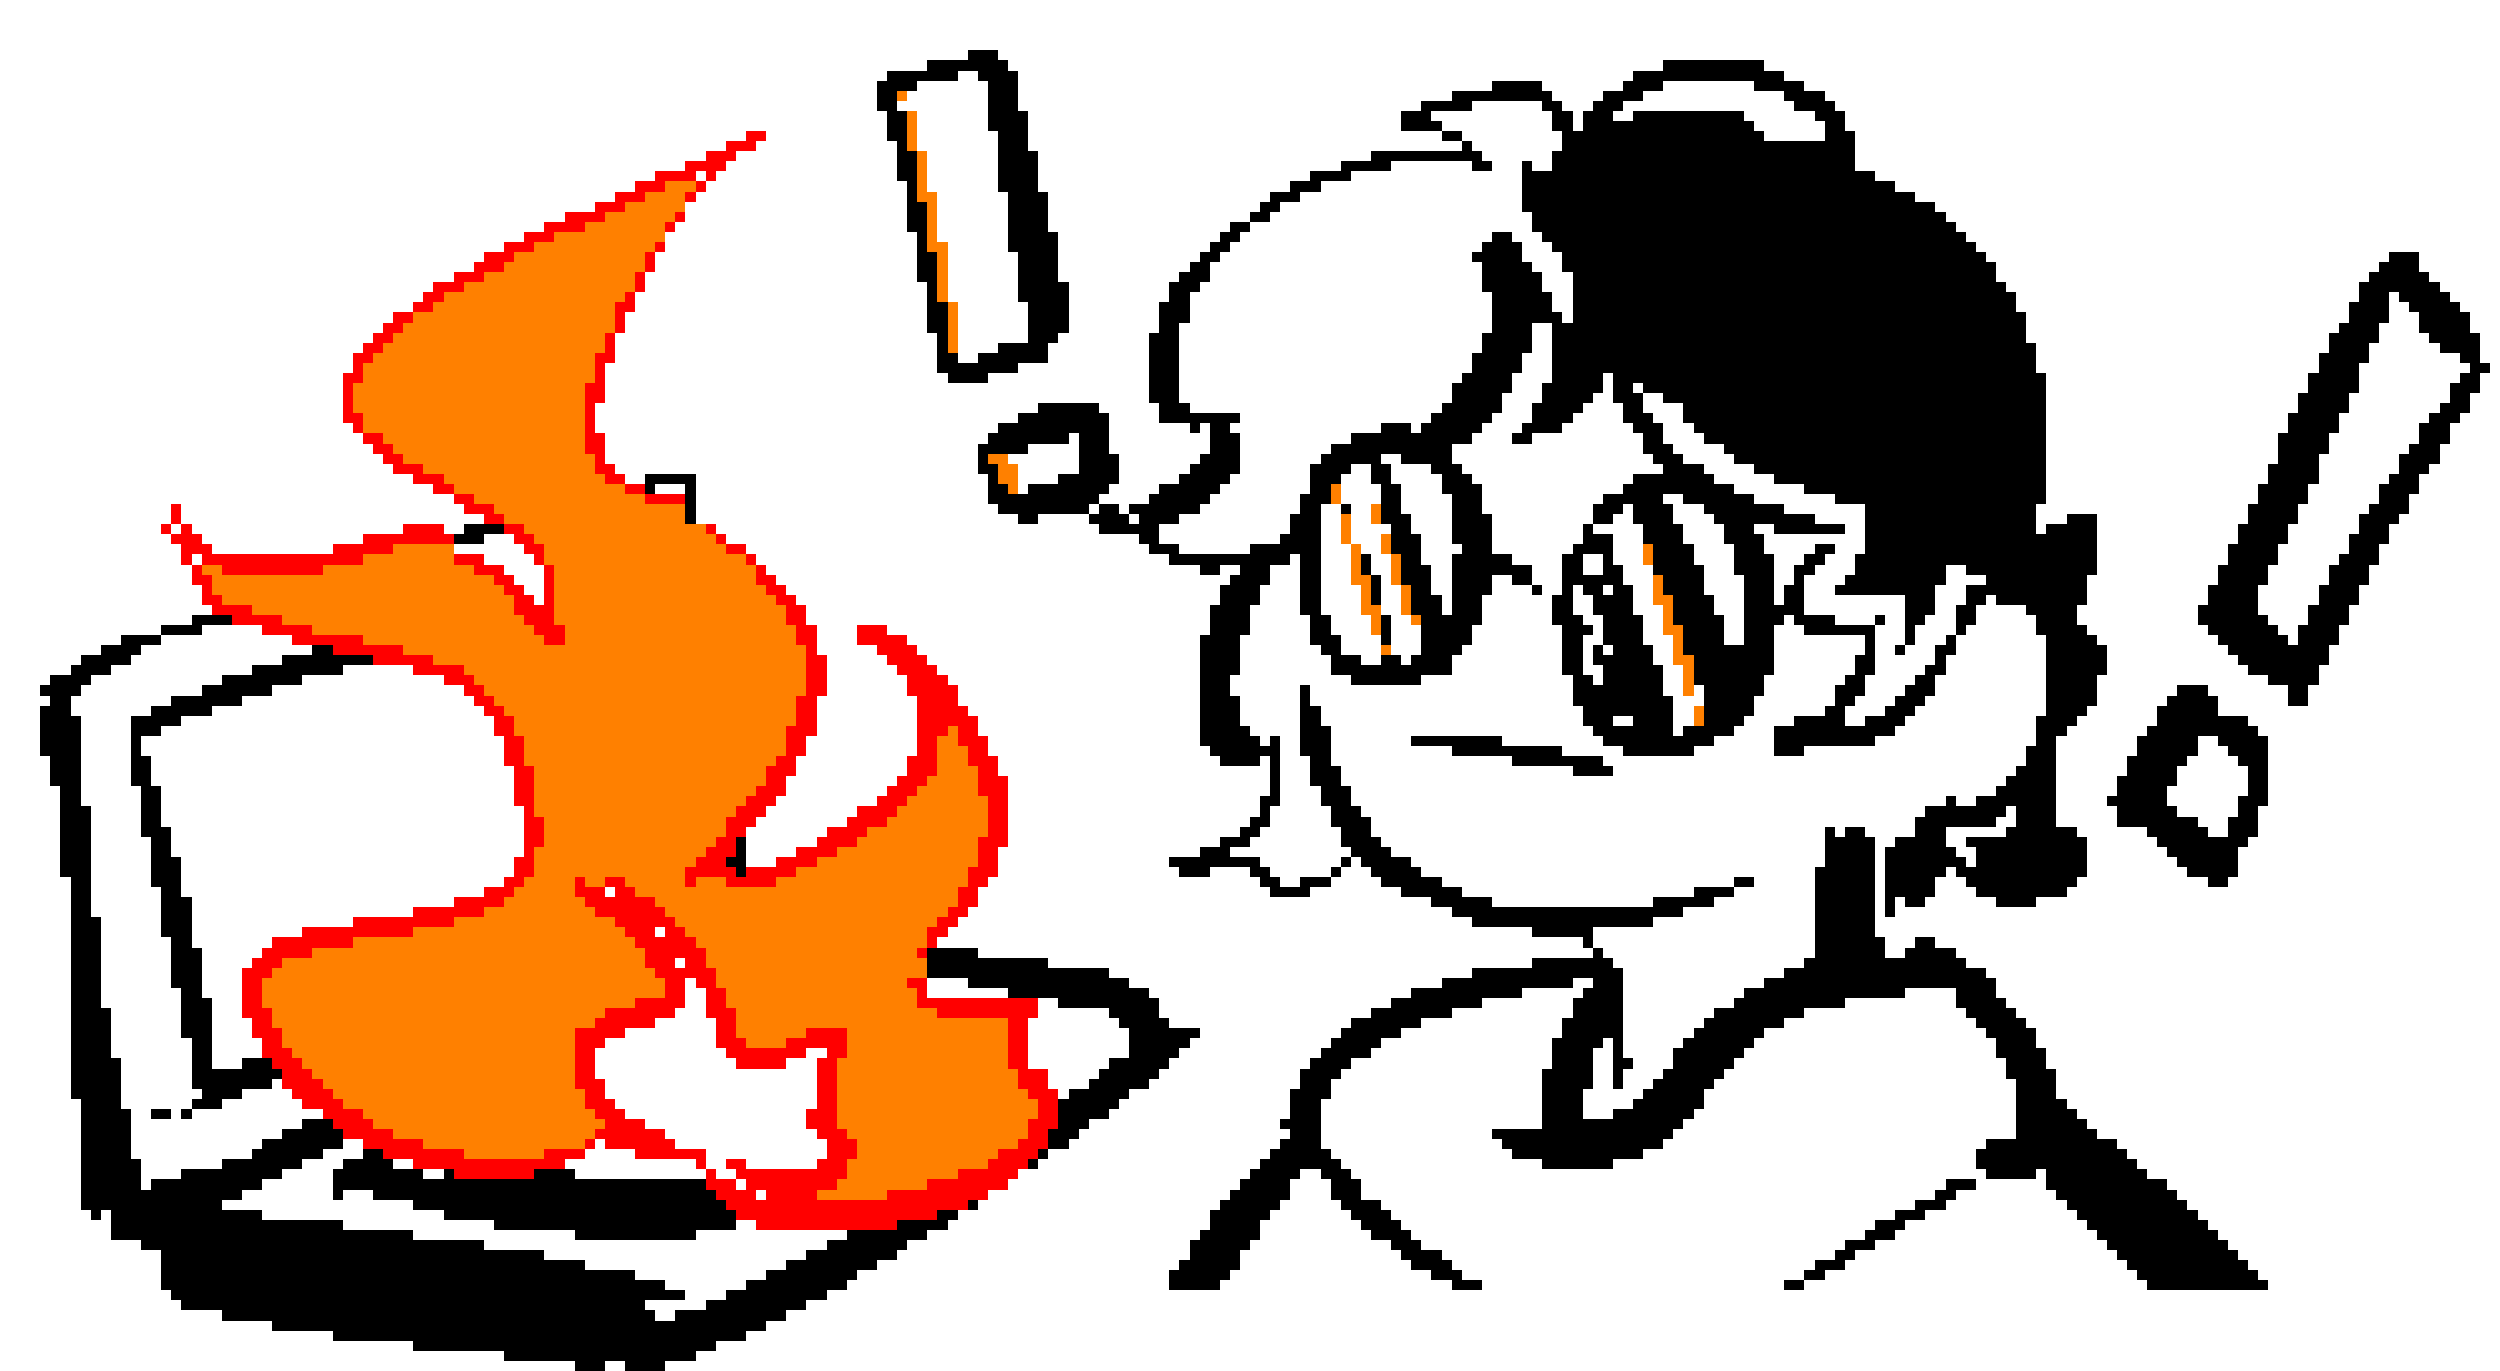 <svg xmlns="http://www.w3.org/2000/svg" viewBox="0 -0.5 248 136" shape-rendering="crispEdges">
<path stroke="#000000" d="M96 5h3M92 6h8M165 6h10M88 7h7M97 7h4M162 7h15M87 8h4M98 8h3M148 8h5M161 8h4M174 8h5M87 9h2M98 9h3M144 9h10M159 9h4M177 9h4M87 10h2M98 10h3M141 10h5M153 10h2M158 10h3M178 10h4M88 11h2M98 11h4M139 11h3M154 11h2M157 11h3M162 11h11M180 11h3M88 12h2M98 12h4M139 12h4M154 12h2M157 12h17M181 12h2M88 13h2M99 13h3M143 13h2M155 13h20M181 13h3M89 14h1M99 14h3M145 14h1M155 14h29M89 15h2M99 15h4M136 15h11M154 15h30M89 16h2M99 16h4M133 16h5M146 16h2M151 16h1M154 16h30M89 17h2M99 17h4M130 17h4M151 17h35M90 18h1M99 18h4M128 18h3M151 18h37M90 19h1M100 19h4M126 19h3M151 19h39M90 20h2M100 20h4M125 20h2M151 20h41M90 21h2M100 21h4M124 21h2M152 21h41M90 22h2M100 22h4M122 22h2M152 22h42M91 23h1M100 23h5M121 23h2M148 23h2M153 23h42M91 24h1M100 24h5M120 24h2M147 24h4M154 24h42M91 25h2M101 25h4M119 25h2M146 25h5M155 25h42M237 25h3M91 26h2M101 26h4M118 26h2M147 26h5M155 26h43M236 26h4M91 27h2M101 27h4M117 27h3M147 27h6M156 27h42M235 27h6M92 28h1M101 28h5M116 28h3M147 28h6M156 28h43M234 28h8M92 29h1M101 29h5M116 29h2M148 29h6M156 29h44M234 29h3M238 29h5M92 30h2M102 30h4M115 30h3M148 30h6M156 30h44M233 30h4M239 30h5M92 31h2M102 31h4M115 31h3M148 31h7M156 31h45M233 31h4M240 31h5M92 32h2M102 32h4M115 32h2M148 32h4M154 32h47M232 32h4M240 32h5M93 33h1M102 33h3M114 33h3M147 33h5M154 33h47M231 33h5M241 33h5M93 34h1M99 34h5M114 34h3M147 34h5M154 34h48M231 34h4M242 34h4M93 35h2M97 35h7M114 35h3M146 35h5M154 35h48M230 35h5M244 35h2M93 36h8M114 36h3M146 36h5M154 36h48M230 36h4M245 36h2M94 37h4M114 37h3M145 37h5M154 37h5M160 37h43M229 37h5M244 37h2M114 38h3M144 38h6M153 38h6M160 38h2M163 38h40M229 38h5M243 38h3M114 39h3M144 39h5M153 39h5M160 39h3M165 39h38M228 39h5M243 39h2M103 40h6M115 40h3M143 40h6M152 40h5M161 40h2M167 40h36M228 40h5M242 40h3M101 41h9M115 41h8M142 41h6M152 41h4M161 41h3M167 41h36M227 41h5M241 41h3M99 42h11M118 42h1M120 42h2M137 42h3M141 42h6M151 42h4M162 42h3M168 42h35M227 42h5M240 42h3M98 43h8M107 43h3M120 43h3M134 43h12M150 43h2M163 43h2M169 43h34M226 43h5M240 43h3M97 44h5M107 44h3M120 44h3M132 44h12M163 44h3M171 44h32M226 44h5M239 44h3M97 45h1M107 45h4M119 45h4M131 45h6M139 45h5M164 45h3M172 45h31M226 45h4M238 45h4M97 46h2M107 46h4M118 46h5M130 46h4M136 46h2M142 46h3M165 46h4M174 46h29M225 46h5M238 46h3M64 47h5M98 47h1M105 47h6M117 47h5M130 47h3M136 47h2M143 47h3M162 47h8M176 47h27M225 47h5M237 47h3M64 48h1M68 48h1M98 48h2M102 48h8M115 48h6M130 48h2M137 48h2M143 48h4M161 48h11M179 48h24M224 48h5M236 48h4M68 49h1M98 49h11M114 49h6M129 49h3M137 49h2M144 49h3M159 49h6M167 49h7M182 49h21M224 49h5M236 49h3M68 50h1M99 50h9M109 50h2M112 50h7M129 50h2M133 50h1M137 50h2M144 50h3M158 50h3M162 50h4M169 50h8M185 50h17M223 50h5M235 50h4M68 51h1M101 51h2M108 51h4M113 51h4M128 51h3M137 51h3M144 51h4M158 51h2M162 51h4M170 51h10M185 51h17M205 51h3M223 51h5M234 51h4M46 52h4M109 52h6M128 52h3M138 52h2M144 52h4M157 52h1M163 52h4M171 52h3M176 52h7M185 52h17M203 52h5M222 52h5M234 52h3M45 53h3M113 53h2M127 53h4M138 53h3M144 53h4M157 53h3M163 53h4M171 53h4M185 53h23M222 53h5M233 53h4M114 54h3M124 54h7M138 54h3M145 54h3M156 54h4M164 54h4M172 54h3M180 54h2M185 54h23M221 54h5M233 54h3M116 55h12M129 55h2M135 55h1M139 55h2M144 55h6M155 55h2M159 55h1M164 55h4M172 55h4M179 55h2M184 55h24M221 55h5M232 55h4M119 56h2M123 56h3M129 56h2M135 56h1M139 56h3M144 56h8M155 56h2M159 56h2M164 56h5M172 56h4M178 56h2M184 56h9M195 56h13M220 56h5M231 56h4M122 57h4M129 57h2M136 57h1M139 57h3M144 57h4M150 57h2M155 57h6M165 57h4M173 57h3M178 57h1M183 57h10M197 57h10M220 57h5M231 57h4M121 58h4M129 58h2M136 58h1M140 58h2M144 58h4M152 58h1M155 58h1M157 58h2M160 58h2M165 58h4M173 58h3M177 58h2M182 58h10M195 58h12M219 58h5M230 58h4M121 59h4M129 59h2M136 59h1M140 59h3M144 59h3M154 59h2M158 59h4M166 59h4M173 59h3M177 59h2M189 59h3M195 59h2M198 59h9M219 59h5M230 59h4M120 60h4M129 60h2M140 60h3M144 60h3M154 60h2M158 60h4M166 60h4M173 60h6M189 60h3M194 60h2M201 60h5M218 60h6M229 60h4M19 61h4M120 61h4M130 61h2M137 61h1M141 61h6M154 61h3M159 61h4M166 61h5M173 61h4M178 61h4M186 61h1M189 61h2M194 61h2M202 61h4M218 61h7M229 61h4M16 62h4M120 62h4M130 62h2M137 62h1M141 62h5M155 62h3M159 62h4M167 62h4M173 62h3M179 62h7M189 62h1M194 62h1M202 62h5M219 62h7M228 62h4M12 63h4M119 63h4M130 63h3M137 63h1M141 63h5M155 63h2M159 63h4M167 63h4M173 63h3M185 63h1M189 63h1M193 63h1M203 63h5M220 63h7M228 63h4M10 64h4M31 64h2M119 64h4M131 64h2M141 64h4M155 64h2M158 64h1M160 64h4M167 64h9M185 64h1M188 64h1M192 64h2M203 64h6M221 64h10M8 65h5M28 65h9M119 65h4M132 65h3M137 65h2M140 65h4M155 65h2M158 65h6M168 65h8M184 65h2M192 65h1M203 65h6M222 65h9M7 66h4M25 66h9M119 66h4M132 66h12M155 66h2M159 66h6M168 66h8M184 66h2M191 66h2M203 66h6M223 66h7M5 67h4M22 67h8M119 67h3M134 67h7M156 67h2M159 67h6M168 67h7M183 67h2M190 67h2M203 67h5M225 67h5M4 68h4M20 68h7M119 68h3M129 68h1M156 68h9M169 68h6M182 68h3M189 68h3M203 68h5M216 68h3M227 68h2M5 69h2M17 69h7M119 69h4M129 69h1M156 69h10M169 69h5M182 69h2M188 69h3M203 69h5M215 69h5M227 69h2M4 70h3M15 70h6M119 70h4M129 70h2M157 70h9M169 70h5M181 70h2M187 70h3M203 70h4M214 70h6M4 71h4M13 71h5M119 71h4M129 71h2M157 71h3M162 71h4M169 71h4M178 71h5M185 71h4M202 71h4M214 71h9M4 72h4M13 72h3M119 72h5M129 72h3M158 72h8M167 72h5M176 72h12M202 72h3M213 72h11M4 73h4M13 73h1M119 73h6M126 73h1M129 73h3M140 73h9M159 73h11M176 73h10M202 73h2M212 73h6M220 73h5M4 74h4M13 74h1M120 74h7M129 74h3M144 74h11M161 74h7M176 74h3M201 74h3M212 74h6M221 74h4M5 75h3M13 75h2M121 75h4M126 75h1M130 75h2M150 75h9M201 75h3M211 75h6M222 75h3M5 76h3M13 76h2M126 76h1M130 76h3M156 76h4M200 76h4M211 76h5M223 76h2M5 77h3M13 77h2M126 77h1M130 77h3M199 77h5M210 77h6M223 77h2M6 78h2M14 78h2M126 78h1M131 78h3M198 78h6M210 78h5M223 78h2M6 79h2M14 79h2M125 79h2M131 79h3M193 79h1M196 79h8M209 79h6M222 79h3M6 80h3M14 80h2M125 80h1M132 80h3M191 80h8M200 80h4M210 80h6M222 80h2M6 81h3M14 81h2M124 81h2M132 81h4M190 81h8M200 81h4M210 81h8M221 81h3M6 82h3M14 82h3M123 82h2M133 82h3M181 82h1M183 82h2M190 82h3M199 82h7M213 82h6M221 82h3M6 83h3M15 83h2M73 83h1M121 83h3M133 83h4M181 83h5M188 83h5M195 83h12M214 83h9M6 84h3M15 84h2M73 84h1M119 84h3M134 84h4M181 84h5M187 84h7M196 84h11M215 84h7M6 85h3M15 85h3M72 85h2M116 85h9M133 85h1M135 85h5M181 85h5M187 85h8M196 85h11M216 85h6M6 86h3M15 86h3M73 86h1M117 86h3M124 86h2M132 86h1M136 86h5M180 86h6M187 86h6M194 86h13M217 86h5M7 87h2M15 87h3M125 87h2M129 87h3M137 87h6M172 87h2M180 87h6M187 87h5M195 87h11M219 87h2M7 88h2M16 88h2M126 88h4M139 88h6M168 88h4M180 88h6M187 88h5M196 88h9M7 89h2M16 89h3M142 89h6M164 89h6M180 89h6M187 89h1M189 89h2M198 89h4M7 90h2M16 90h3M144 90h23M180 90h6M187 90h1M7 91h3M16 91h3M146 91h18M180 91h6M7 92h3M16 92h3M152 92h6M180 92h6M7 93h3M17 93h2M157 93h1M180 93h7M190 93h2M7 94h3M17 94h3M92 94h5M158 94h1M180 94h7M189 94h5M7 95h3M17 95h3M92 95h12M152 95h8M179 95h16M7 96h3M17 96h3M92 96h18M146 96h15M177 96h20M7 97h3M17 97h3M96 97h16M143 97h13M158 97h3M175 97h23M7 98h3M18 98h2M100 98h14M140 98h11M157 98h4M173 98h16M194 98h4M7 99h3M18 99h3M105 99h10M138 99h9M156 99h5M172 99h11M194 99h5M7 100h4M18 100h3M110 100h5M136 100h8M156 100h5M170 100h9M195 100h5M7 101h4M18 101h3M111 101h5M134 101h7M155 101h6M169 101h8M196 101h5M7 102h4M18 102h3M112 102h7M133 102h6M155 102h6M168 102h7M197 102h5M7 103h4M19 103h2M112 103h6M132 103h5M154 103h5M160 103h1M167 103h7M198 103h4M7 104h4M19 104h2M112 104h5M131 104h5M154 104h4M160 104h1M166 104h7M198 104h5M7 105h5M19 105h2M24 105h3M110 105h6M130 105h4M154 105h4M160 105h2M166 105h6M199 105h4M7 106h5M19 106h9M109 106h6M129 106h4M153 106h5M160 106h1M165 106h6M199 106h5M7 107h5M19 107h8M108 107h6M129 107h3M153 107h5M160 107h1M164 107h6M200 107h4M7 108h5M20 108h4M106 108h6M128 108h4M153 108h4M163 108h6M200 108h4M8 109h4M19 109h3M105 109h6M128 109h3M153 109h4M162 109h7M200 109h5M8 110h5M15 110h2M18 110h1M105 110h5M128 110h3M153 110h4M160 110h8M200 110h6M8 111h5M30 111h3M105 111h3M127 111h4M153 111h14M200 111h7M8 112h5M28 112h6M104 112h3M128 112h3M148 112h18M200 112h8M8 113h5M26 113h8M104 113h2M127 113h4M149 113h16M197 113h13M8 114h5M25 114h7M36 114h2M103 114h1M126 114h6M150 114h13M196 114h15M8 115h6M22 115h8M34 115h5M102 115h1M125 115h8M153 115h7M196 115h16M8 116h6M18 116h10M33 116h9M44 116h1M53 116h4M124 116h5M131 116h3M197 116h5M203 116h10M8 117h6M15 117h11M33 117h37M123 117h5M132 117h3M193 117h3M203 117h12M8 118h16M33 118h1M37 118h34M122 118h6M132 118h3M192 118h2M204 118h12M8 119h14M41 119h31M96 119h1M121 119h6M133 119h4M190 119h3M205 119h12M9 120h1M11 120h15M44 120h29M93 120h2M120 120h6M134 120h4M188 120h3M206 120h12M11 121h23M49 121h24M89 121h5M120 121h5M135 121h4M186 121h3M207 121h12M11 122h30M57 122h12M84 122h8M119 122h6M136 122h4M185 122h3M208 122h12M14 123h34M82 123h8M118 123h6M138 123h3M183 123h3M209 123h12M16 124h38M80 124h9M118 124h5M139 124h4M182 124h2M210 124h12M16 125h42M78 125h9M117 125h6M140 125h4M180 125h3M211 125h12M16 126h47M76 126h9M116 126h6M142 126h3M179 126h2M212 126h12M16 127h50M74 127h10M116 127h5M144 127h3M177 127h2M213 127h12M17 128h51M72 128h10M18 129h46M70 129h10M22 130h43M67 130h11M27 131h49M33 132h41M41 133h30M50 134h19M57 135h3M62 135h4" />
<path stroke="#ff8000" d="M89 9h1M90 11h1M90 12h1M90 13h1M90 14h1M91 15h1M91 16h1M91 17h1M66 18h3M91 18h1M64 19h4M91 19h2M62 20h6M92 20h1M60 21h7M92 21h1M58 22h8M92 22h1M55 23h11M92 23h1M53 24h12M92 24h2M51 25h13M93 25h1M50 26h14M93 26h1M48 27h15M93 27h1M46 28h17M93 28h1M44 29h18M93 29h1M43 30h18M94 30h1M41 31h20M94 31h1M40 32h21M94 32h1M39 33h21M94 33h1M38 34h22M94 34h1M37 35h22M36 36h23M36 37h23M35 38h23M35 39h23M35 40h23M36 41h22M36 42h22M38 43h20M39 44h19M40 45h19M98 45h2M42 46h17M99 46h2M44 47h16M99 47h2M45 48h17M100 48h1M132 48h1M47 49h17M132 49h1M49 50h19M136 50h1M50 51h18M133 51h1M136 51h1M52 52h18M133 52h1M53 53h18M133 53h1M137 53h1M39 54h6M54 54h18M134 54h1M137 54h1M163 54h1M36 55h9M54 55h20M134 55h1M138 55h1M163 55h1M20 56h2M32 56h15M55 56h20M134 56h1M138 56h1M21 57h28M55 57h20M134 57h2M138 57h1M164 57h1M21 58h29M55 58h21M135 58h1M139 58h1M164 58h1M22 59h29M55 59h22M135 59h1M139 59h1M164 59h2M25 60h26M55 60h23M135 60h2M139 60h1M165 60h1M28 61h24M55 61h23M136 61h1M140 61h1M165 61h1M31 62h22M56 62h23M136 62h1M165 62h2M36 63h18M56 63h23M166 63h1M40 64h40M137 64h1M166 64h1M43 65h37M166 65h2M46 66h34M167 66h1M47 67h33M167 67h1M48 68h32M167 68h1M49 69h30M50 70h29M168 70h1M51 71h28M168 71h1M51 72h27M94 72h1M52 73h26M93 73h2M52 74h26M93 74h3M52 75h25M93 75h3M53 76h23M93 76h4M53 77h23M92 77h5M53 78h22M91 78h6M53 79h21M90 79h8M53 80h20M89 80h9M54 81h18M88 81h10M54 82h18M86 82h12M54 83h17M85 83h12M53 84h17M83 84h14M53 85h16M81 85h16M53 86h15M79 86h17M52 87h5M58 87h2M62 87h6M69 87h3M77 87h19M51 88h6M63 88h32M50 89h8M65 89h30M48 90h11M66 90h28M45 91h16M67 91h26M41 92h21M68 92h24M35 93h28M69 93h23M31 94h33M70 94h21M28 95h36M70 95h22M27 96h38M71 96h21M26 97h40M71 97h19M26 98h40M72 98h19M26 99h37M72 99h19M27 100h33M73 100h20M27 101h32M73 101h27M28 102h29M73 102h7M84 102h16M28 103h29M74 103h4M84 103h16M29 104h28M84 104h16M30 105h27M83 105h17M31 106h26M83 106h18M32 107h25M83 107h18M33 108h25M83 108h19M34 109h24M83 109h20M36 110h23M83 110h20M37 111h23M83 111h19M39 112h20M84 112h18M42 113h16M85 113h16M46 114h8M85 114h14M84 115h14M84 116h11M83 117h9M81 118h7" />
<path stroke="#ff0000" d="M74 13h2M72 14h3M70 15h3M68 16h4M65 17h4M70 17h1M63 18h3M69 18h1M61 19h3M68 19h1M59 20h3M56 21h4M67 21h1M54 22h4M66 22h1M52 23h3M50 24h3M65 24h1M48 25h3M64 25h1M47 26h3M64 26h1M45 27h3M63 27h1M43 28h3M63 28h1M42 29h2M62 29h1M41 30h2M61 30h2M39 31h2M61 31h1M38 32h2M61 32h1M37 33h2M60 33h1M36 34h2M60 34h1M35 35h2M59 35h2M35 36h1M59 36h1M34 37h2M59 37h1M34 38h1M58 38h2M34 39h1M58 39h2M34 40h1M58 40h1M34 41h2M58 41h1M35 42h1M58 42h1M36 43h2M58 43h2M37 44h2M58 44h2M38 45h2M59 45h1M39 46h3M59 46h2M41 47h3M60 47h2M43 48h2M62 48h2M45 49h2M64 49h4M17 50h1M46 50h3M17 51h1M48 51h2M16 52h1M18 52h1M40 52h4M50 52h2M70 52h1M17 53h3M36 53h9M51 53h2M71 53h1M18 54h3M33 54h6M52 54h2M72 54h2M18 55h1M20 55h16M45 55h3M53 55h1M74 55h1M19 56h1M22 56h10M47 56h3M54 56h1M75 56h1M19 57h2M49 57h2M54 57h1M75 57h2M20 58h1M50 58h2M54 58h1M76 58h2M20 59h2M51 59h2M54 59h1M77 59h2M21 60h4M51 60h4M78 60h2M23 61h5M52 61h3M78 61h2M26 62h5M53 62h3M79 62h2M85 62h3M29 63h7M54 63h2M79 63h2M85 63h5M33 64h7M80 64h1M87 64h4M37 65h6M80 65h2M88 65h4M41 66h5M80 66h2M89 66h4M44 67h3M80 67h2M90 67h4M46 68h2M80 68h2M90 68h5M47 69h2M79 69h2M91 69h4M48 70h2M79 70h2M91 70h5M49 71h2M79 71h2M91 71h6M49 72h2M78 72h3M91 72h3M95 72h2M50 73h2M78 73h2M91 73h2M95 73h3M50 74h2M78 74h2M91 74h2M96 74h2M50 75h2M77 75h2M90 75h3M96 75h3M51 76h2M76 76h3M90 76h3M97 76h2M51 77h2M76 77h2M89 77h3M97 77h3M51 78h2M75 78h3M88 78h3M97 78h3M51 79h2M74 79h3M87 79h3M98 79h2M52 80h1M73 80h3M85 80h4M98 80h2M52 81h2M72 81h3M84 81h4M98 81h2M52 82h2M72 82h2M82 82h4M98 82h2M52 83h2M71 83h2M81 83h4M97 83h3M52 84h1M70 84h3M79 84h4M97 84h2M51 85h2M69 85h3M77 85h4M97 85h2M51 86h2M68 86h5M74 86h5M96 86h3M50 87h2M57 87h1M60 87h2M68 87h1M72 87h5M96 87h2M48 88h3M57 88h3M61 88h2M95 88h2M45 89h5M58 89h7M95 89h2M41 90h7M59 90h7M94 90h2M35 91h10M61 91h6M93 91h2M30 92h11M62 92h3M66 92h2M92 92h2M27 93h8M63 93h6M92 93h1M26 94h5M64 94h6M91 94h1M25 95h3M64 95h3M68 95h2M24 96h3M65 96h6M24 97h2M66 97h2M69 97h2M90 97h2M24 98h2M66 98h2M70 98h2M91 98h1M24 99h2M63 99h5M70 99h2M91 99h12M24 100h3M60 100h7M70 100h3M93 100h10M25 101h2M59 101h6M71 101h2M100 101h2M25 102h3M57 102h5M71 102h2M80 102h4M100 102h2M26 103h2M57 103h3M71 103h3M78 103h6M100 103h2M26 104h3M57 104h2M72 104h8M82 104h2M100 104h2M27 105h3M57 105h2M73 105h5M81 105h2M100 105h2M28 106h3M57 106h2M81 106h2M101 106h3M28 107h4M57 107h3M81 107h2M101 107h3M29 108h4M58 108h2M81 108h2M102 108h3M30 109h4M58 109h3M81 109h2M103 109h2M32 110h4M59 110h3M80 110h3M103 110h2M33 111h4M60 111h4M80 111h3M102 111h3M34 112h5M59 112h7M81 112h3M102 112h2M36 113h6M58 113h1M60 113h7M82 113h3M101 113h3M38 114h8M54 114h4M63 114h7M82 114h3M99 114h4M41 115h15M69 115h1M72 115h2M81 115h3M98 115h4M45 116h8M70 116h1M73 116h11M95 116h6M70 117h3M74 117h9M92 117h8M71 118h4M76 118h5M88 118h10M72 119h24M73 120h20M75 121h14" />
</svg>